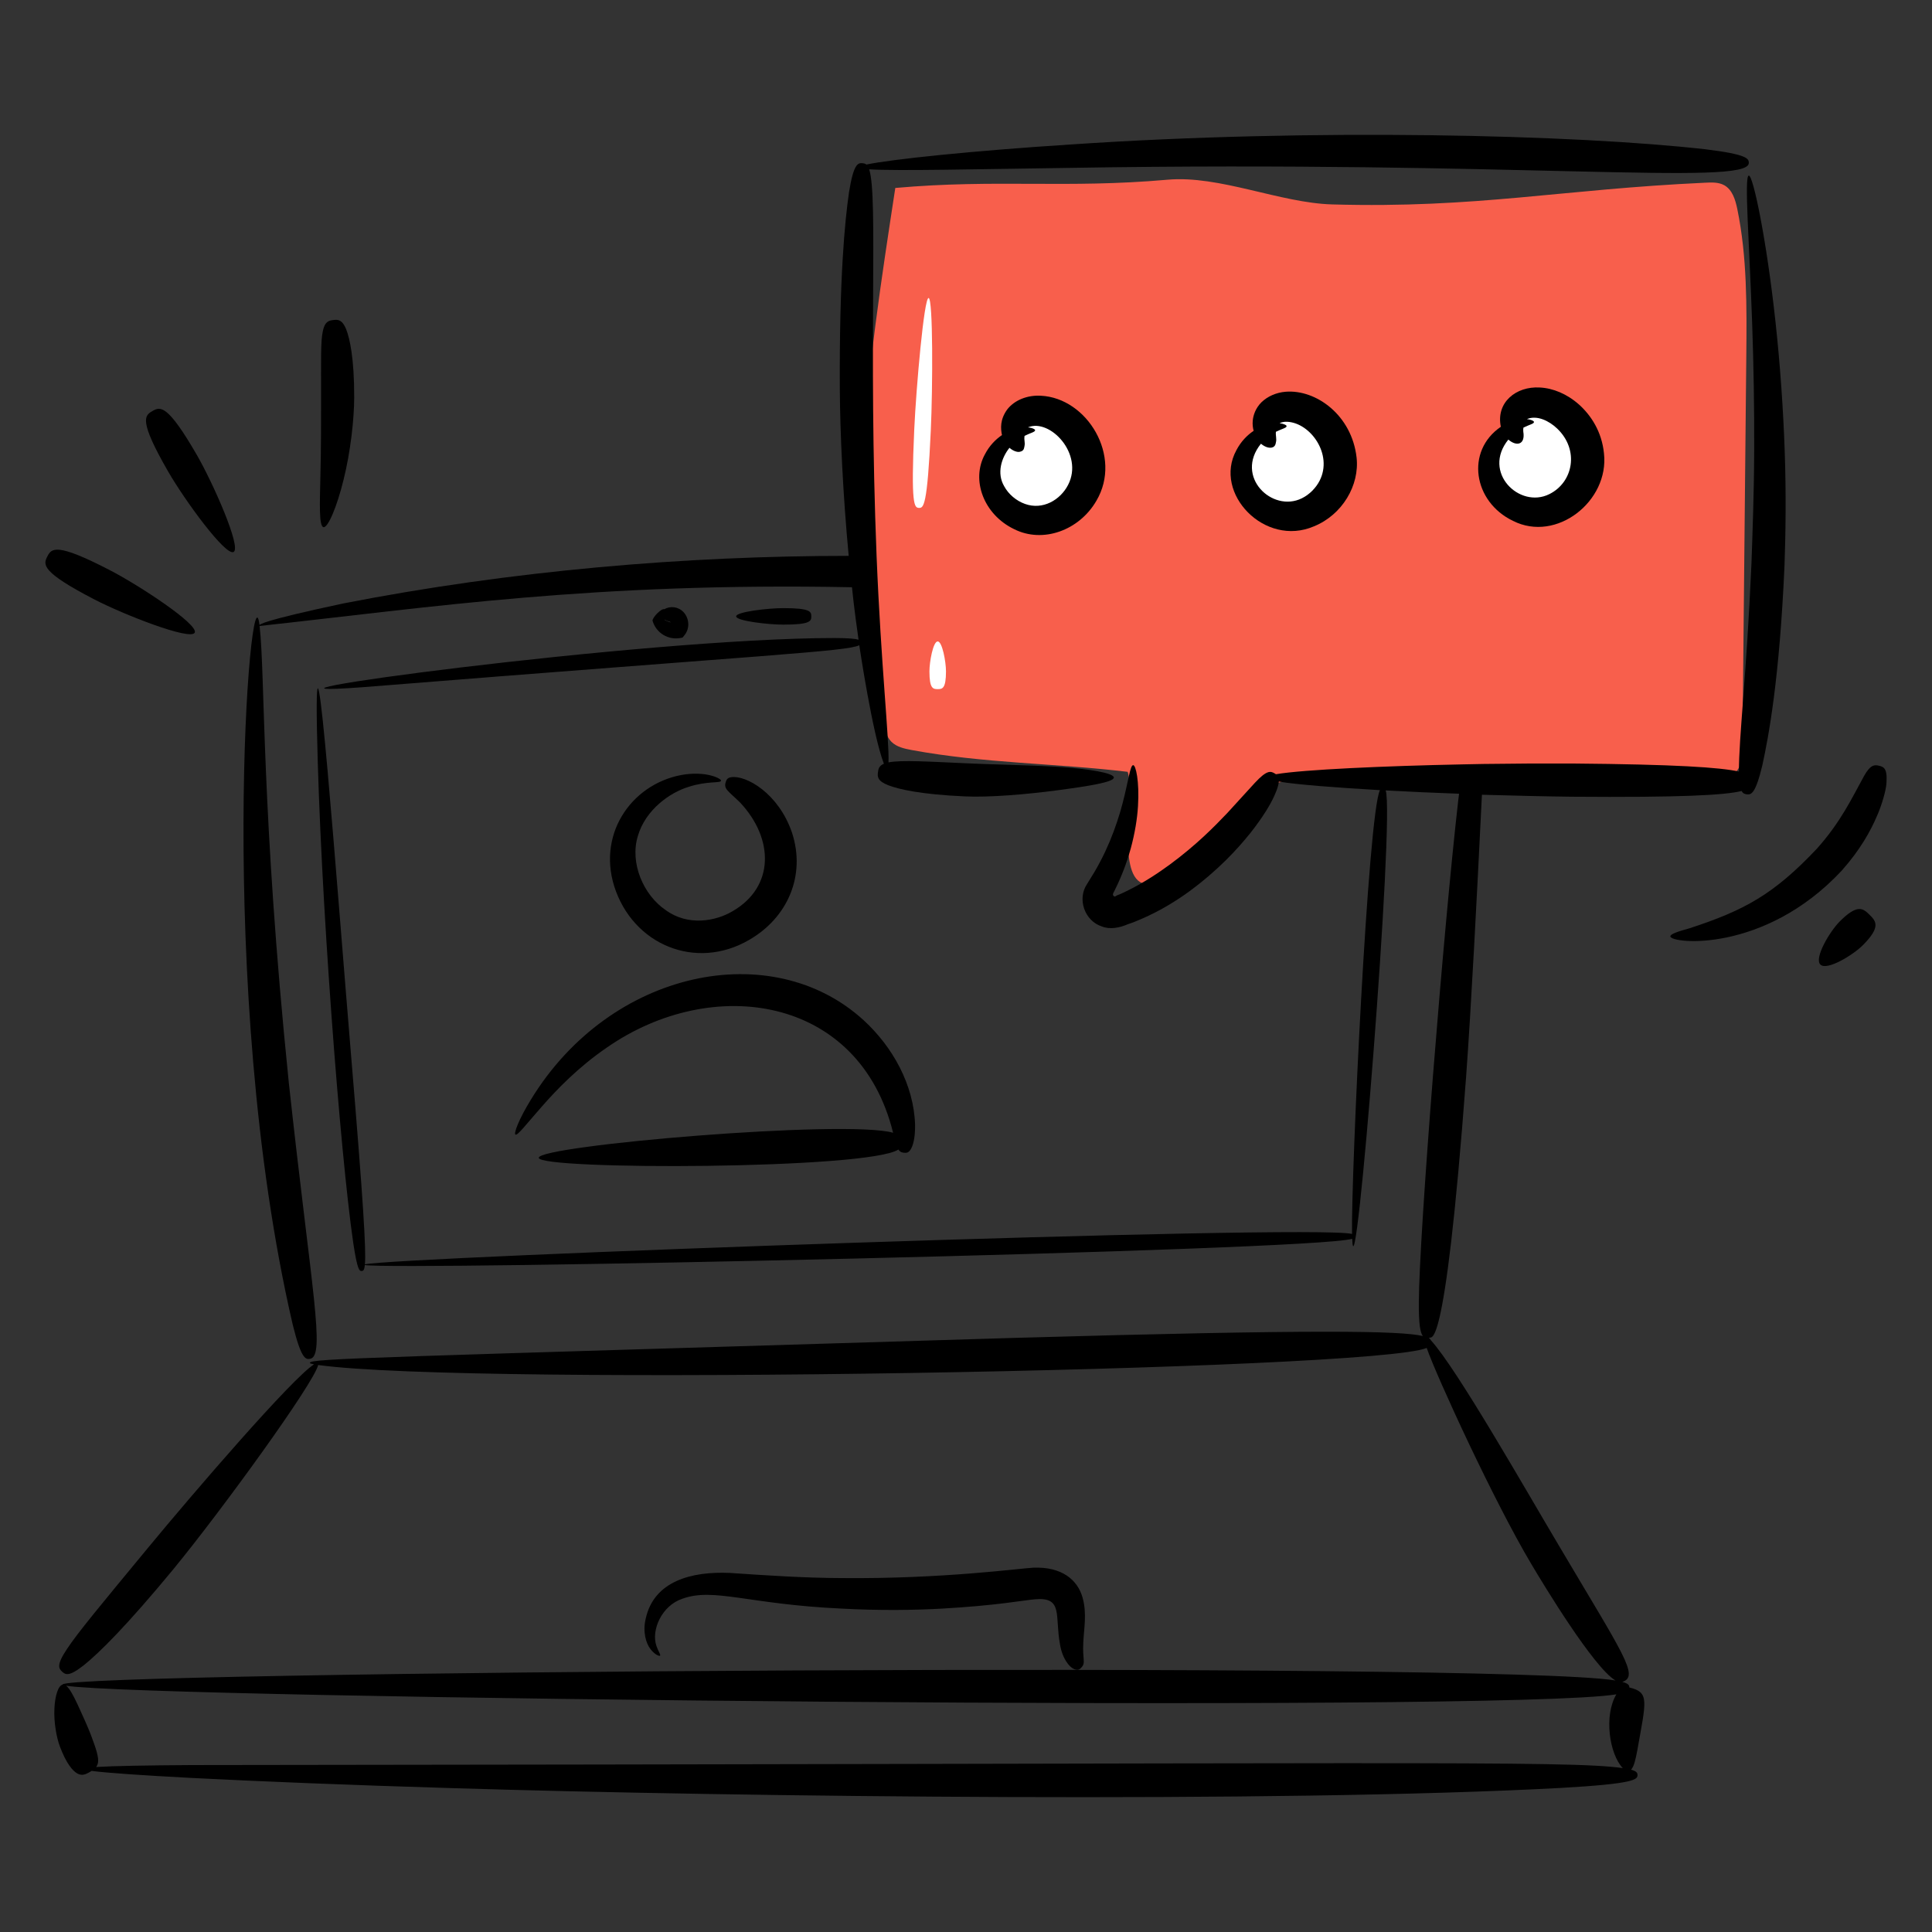 <svg width="42" height="42" viewBox="0 0 42 42" fill="none" xmlns="http://www.w3.org/2000/svg">
<rect x="0" y="0" width="42" height="42" fill="#333333" stroke="none"/>
<path d="M19.818 16.305C19.66 16.275 19.491 16.239 19.378 16.125C19.276 16.021 19.238 15.872 19.204 15.73C18.277 11.798 18.853 8.08 19.463 4.086C21.675 3.89 23.168 4.102 25.379 3.907C26.514 3.806 27.825 4.413 28.964 4.444C32.111 4.532 33.922 4.117 37.067 3.972C37.209 3.965 37.361 3.958 37.486 4.028C37.661 4.127 37.726 4.345 37.767 4.542C37.983 5.59 37.973 6.669 37.963 7.738C37.935 10.568 37.907 13.398 37.879 16.227C37.877 16.428 37.867 16.651 37.726 16.796C37.579 16.947 37.343 16.957 37.132 16.957C33.892 16.958 31.727 16.958 28.487 16.959C28.099 16.959 27.683 16.968 27.369 17.194C27.195 17.319 27.07 17.5 26.938 17.669C26.643 18.048 25.4 19.438 24.831 19.2C24.271 18.966 24.672 17.263 24.515 16.779C22.953 16.592 21.382 16.595 19.818 16.305Z" fill="#F85F4C"/>
<path d="M22.502 9.355C21.973 9.324 21.488 9.834 21.52 10.363C21.552 10.892 22.067 11.334 22.596 11.314C23.126 11.293 23.595 10.839 23.662 10.313C23.729 9.787 23.407 9.244 22.927 9.021C22.679 8.907 22.36 8.881 22.156 9.061C21.951 9.242 22.001 9.66 22.27 9.707" fill="white"/>
<path d="M27.969 9.266C27.44 9.234 26.955 9.745 26.987 10.274C27.019 10.803 27.534 11.244 28.063 11.224C28.593 11.204 29.063 10.749 29.129 10.223C29.196 9.698 28.875 9.155 28.394 8.932C28.147 8.817 27.828 8.792 27.623 8.972C27.419 9.152 27.469 9.57 27.737 9.618" fill="white"/>
<path d="M33.347 9.176C32.818 9.145 32.333 9.655 32.365 10.184C32.397 10.713 32.911 11.155 33.441 11.134C33.971 11.114 34.44 10.659 34.507 10.134C34.574 9.608 34.252 9.065 33.772 8.842C33.524 8.728 33.205 8.702 33.001 8.882C32.797 9.062 32.846 9.481 33.115 9.528" fill="white"/>
<path d="M19.977 11.041C19.878 11.036 19.799 10.998 19.875 9.335C19.917 8.424 20.088 6.473 20.187 6.478C20.286 6.482 20.277 8.441 20.235 9.352C20.159 11.014 20.077 11.045 19.977 11.041Z" fill="white"/>
<path d="M20.385 14.981C20.285 14.981 20.205 14.973 20.205 14.595C20.205 14.388 20.285 13.944 20.385 13.944C20.484 13.944 20.565 14.388 20.565 14.595C20.565 14.973 20.484 14.981 20.385 14.981Z" fill="white"/>
<path d="M6.362 28.79C6.547 29.54 6.641 29.556 6.739 29.54C7.083 29.485 6.773 28.072 6.278 23.533C5.674 17.62 5.767 14.664 5.643 13.608C9.4 13.199 12.896 12.658 18.521 12.766C18.559 13.157 18.648 13.805 18.664 13.907C18.597 13.886 18.455 13.871 18.142 13.87C13.926 13.873 4.158 15.212 7.874 14.94C16.807 14.225 18.398 14.163 18.68 14.027C18.685 14.058 18.967 15.963 19.215 16.603C19.11 16.648 19.095 16.715 19.086 16.787C19.074 16.886 19.072 16.976 19.308 17.07C19.544 17.16 20.018 17.27 20.976 17.313C21.503 17.338 22.325 17.269 22.994 17.179C23.666 17.09 24.213 17.003 24.214 16.903C24.215 16.805 23.662 16.711 22.977 16.669C22.291 16.63 21.5 16.618 21.002 16.593C20.222 16.559 19.593 16.517 19.315 16.574C19.315 16.574 19.315 16.574 19.315 16.573C19.334 16.079 19.153 14.467 19.056 12.084C18.872 7.46 19.094 4.281 18.895 3.681C19.507 3.719 21.245 3.677 23.294 3.649C32.986 3.489 37.99 4.048 38.017 3.548C38.022 3.449 37.99 3.357 37.074 3.245C34.252 2.927 28.565 2.783 23.274 3.141C21.156 3.277 19.38 3.462 18.834 3.577C18.833 3.576 18.833 3.576 18.832 3.575C18.804 3.554 18.776 3.55 18.745 3.547C18.649 3.541 18.555 3.563 18.456 4.185C18.366 4.811 18.244 6.043 18.257 8.463C18.263 9.415 18.325 10.759 18.45 12.084C14.917 12.084 11.13 12.401 7.455 13.12C5.63 13.509 5.688 13.569 5.641 13.584C5.452 12.086 4.663 21.463 6.362 28.79Z" fill="black"/>
<path d="M35.42 36.684C35.42 36.642 35.408 36.601 35.268 36.563C35.646 36.441 35.284 35.958 33.905 33.627C33.176 32.403 31.677 29.762 31.106 29.136C31.099 29.121 31.088 29.106 31.067 29.093C31.091 28.975 31.392 29.842 31.871 23.421C31.983 21.887 32.108 19.476 32.207 17.451C32.21 17.392 32.213 17.333 32.216 17.277C32.947 17.298 33.635 17.314 34.167 17.32C36.544 17.339 37.487 17.286 37.86 17.196C37.86 17.196 37.861 17.196 37.861 17.195C37.89 17.249 37.928 17.262 37.968 17.267C38.067 17.281 38.159 17.27 38.311 16.641C38.448 16.011 38.685 14.763 38.794 12.286C38.818 11.608 38.831 10.734 38.798 9.807C38.766 8.88 38.696 7.9 38.599 7.009C38.407 5.226 38.111 3.804 38.017 3.817C37.914 3.831 38.03 5.272 38.091 7.046C38.122 7.932 38.139 8.902 38.134 9.816C38.131 10.731 38.098 11.59 38.075 12.258C37.967 14.709 37.8 16.032 37.803 16.773C37.392 16.682 36.43 16.617 34.173 16.598C33.648 16.595 32.969 16.598 32.248 16.608C32.098 16.611 31.946 16.614 31.793 16.617C30.115 16.651 28.334 16.729 27.738 16.831C27.729 16.825 27.719 16.819 27.709 16.813C27.621 16.761 27.541 16.737 27.279 17.019C27.149 17.16 26.96 17.368 26.68 17.675C26.395 17.974 26.007 18.37 25.429 18.796C25.188 18.972 24.887 19.175 24.543 19.346C24.457 19.388 24.37 19.433 24.278 19.467C24.253 19.48 24.258 19.484 24.241 19.487C24.215 19.494 24.182 19.461 24.199 19.425C24.202 19.418 24.198 19.422 24.207 19.405L24.239 19.342L24.3 19.214C24.339 19.128 24.377 19.043 24.41 18.957C24.479 18.786 24.534 18.613 24.581 18.447C24.672 18.112 24.723 17.795 24.739 17.524C24.772 16.981 24.691 16.632 24.634 16.634C24.568 16.635 24.531 16.979 24.402 17.471C24.338 17.716 24.247 17.998 24.125 18.291C24.063 18.436 23.996 18.585 23.917 18.732C23.879 18.806 23.837 18.879 23.795 18.952L23.636 19.211C23.406 19.545 23.584 20.023 23.953 20.14C24.127 20.212 24.341 20.169 24.515 20.093C24.626 20.058 24.73 20.013 24.832 19.969C25.241 19.791 25.586 19.573 25.854 19.378C26.496 18.904 26.9 18.459 27.182 18.109C27.461 17.755 27.616 17.491 27.702 17.302C27.767 17.158 27.795 17.06 27.801 16.991C28.209 17.059 29.038 17.121 29.998 17.177H29.999C29.739 17.69 29.37 25.562 29.392 26.825C28.557 26.61 8.539 27.329 7.933 27.486C7.96 27.174 7.902 26.169 7.629 22.906C7.325 19.262 6.831 12.554 6.89 15.848C6.958 19.419 7.397 25.09 7.679 27.017C7.768 27.615 7.815 27.635 7.865 27.63C7.895 27.627 7.92 27.617 7.931 27.5C8.502 27.623 28.567 27.194 29.395 26.93C29.461 28.528 30.325 17.737 30.123 17.183C30.637 17.211 31.181 17.236 31.719 17.255C31.712 17.305 31.706 17.355 31.7 17.407C31.378 20.231 30.851 26.816 30.844 28.312C30.841 28.782 30.875 28.965 30.928 29.04C30.93 29.041 30.931 29.042 30.932 29.044C30.444 28.93 28.649 28.895 22.04 29.085C8.029 29.514 6.738 29.53 6.737 29.628C6.736 29.639 6.771 29.649 6.827 29.66C6.356 29.954 4.214 32.44 3.203 33.666C2.196 34.885 1.682 35.502 1.454 35.851C1.223 36.197 1.277 36.271 1.349 36.339C1.422 36.407 1.499 36.457 1.829 36.195C2.156 35.931 2.743 35.355 3.759 34.125C4.816 32.841 6.836 30.053 6.916 29.674C10.286 30.14 29.87 29.794 31.015 29.303C31.237 29.938 32.478 32.637 33.284 33.992C33.566 34.468 34.644 36.248 35.118 36.532C32.591 36.113 1.359 36.34 1.359 36.621C1.359 36.622 1.361 36.622 1.361 36.623C1.267 36.642 1.195 36.863 1.183 37.142C1.168 37.429 1.226 37.768 1.303 37.97C1.442 38.34 1.58 38.497 1.682 38.555C1.788 38.612 1.867 38.57 1.954 38.521C1.967 38.514 1.979 38.506 1.992 38.498C2.329 38.542 3.097 38.595 4.165 38.651C5.627 38.726 7.648 38.808 9.879 38.874C16.096 39.064 27.778 39.199 33.934 38.868C35.537 38.777 35.6 38.686 35.598 38.586C35.597 38.545 35.584 38.506 35.457 38.471C35.524 38.405 35.558 38.237 35.594 38.048C35.786 36.965 35.862 36.792 35.42 36.684ZM4.172 38.371C3.193 38.377 2.466 38.39 2.09 38.413C2.109 38.386 2.125 38.355 2.131 38.314C2.147 38.203 2.097 38.036 1.978 37.721C1.913 37.548 1.792 37.283 1.684 37.048C1.598 36.867 1.516 36.706 1.437 36.646C3.096 36.922 32.777 37.236 35.139 36.833C34.864 37.29 34.984 38.131 35.278 38.437C34.078 38.267 30.497 38.344 4.172 38.371Z" fill="black"/>
<path d="M23.535 34.733C23.426 34.34 23.078 34.056 22.465 34.08C22.167 34.095 20.483 34.327 18.309 34.306C17.5 34.304 16.67 34.249 15.866 34.194C15.029 34.157 14.218 34.373 14.038 35.185C13.968 35.472 14.042 35.726 14.144 35.854C14.247 35.984 14.338 36.007 14.349 35.992C14.368 35.97 14.313 35.906 14.271 35.784C14.148 35.432 14.393 34.9 14.835 34.755C15.515 34.507 16.278 34.877 18.288 34.969C19.112 35.014 19.889 35.004 20.491 34.969C21.664 34.903 22.242 34.789 22.502 34.767C23.116 34.713 22.929 35.121 23.042 35.738C23.093 36.063 23.251 36.241 23.341 36.28C23.438 36.324 23.471 36.289 23.505 36.254C23.611 36.145 23.528 36.082 23.55 35.701C23.563 35.413 23.632 35.078 23.535 34.733Z" fill="black"/>
<path d="M21.41 9.879C21.107 10.434 21.384 11.185 22.046 11.503C22.668 11.817 23.461 11.534 23.836 10.884C24.404 9.918 23.636 8.653 22.629 8.603C22.342 8.586 22.06 8.692 21.897 8.9C21.736 9.122 21.753 9.317 21.782 9.458C21.644 9.552 21.508 9.689 21.41 9.879ZM21.945 9.735C22.03 9.809 22.121 9.833 22.165 9.822C22.254 9.806 22.26 9.755 22.27 9.707C22.291 9.605 22.257 9.585 22.273 9.475C22.404 9.41 22.501 9.392 22.502 9.355C22.509 9.337 22.451 9.301 22.348 9.291C22.349 9.29 22.35 9.289 22.351 9.289C22.822 9.092 23.566 9.865 23.22 10.54C23.05 10.872 22.666 11.093 22.283 10.955C22.093 10.888 21.922 10.742 21.831 10.572C21.662 10.288 21.772 9.949 21.945 9.735Z" fill="black"/>
<path d="M26.877 9.789C26.368 10.724 27.495 11.902 28.564 11.442C29.182 11.191 29.558 10.548 29.491 9.947C29.387 9.023 28.609 8.464 27.95 8.516C27.746 8.532 27.554 8.617 27.423 8.745C27.295 8.872 27.245 9.026 27.234 9.141C27.225 9.227 27.236 9.299 27.253 9.366C27.113 9.46 26.976 9.598 26.877 9.789ZM27.412 9.646C27.5 9.723 27.631 9.767 27.7 9.703C27.726 9.679 27.731 9.649 27.737 9.618C27.758 9.541 27.728 9.472 27.737 9.387C27.869 9.321 27.968 9.303 27.969 9.266C27.976 9.248 27.92 9.213 27.822 9.202C27.824 9.2 27.824 9.198 27.826 9.196C27.858 9.182 27.905 9.166 27.982 9.169C28.487 9.192 28.981 9.876 28.687 10.451C28.609 10.603 28.47 10.75 28.3 10.833C27.656 11.15 26.833 10.363 27.412 9.646Z" fill="black"/>
<path d="M32.891 11.323C33.838 11.803 34.985 10.892 34.869 9.857C34.822 9.384 34.588 9.03 34.328 8.796C34.066 8.563 33.761 8.438 33.474 8.424C32.957 8.393 32.517 8.75 32.627 9.278C31.855 9.804 32.026 10.909 32.891 11.323ZM32.79 9.556C32.967 9.71 33.163 9.672 33.115 9.383C33.112 9.352 33.113 9.327 33.118 9.296C33.249 9.231 33.346 9.213 33.347 9.176C33.353 9.157 33.296 9.122 33.193 9.111C33.194 9.111 33.195 9.11 33.196 9.11C33.416 9.019 33.678 9.151 33.851 9.316C34.339 9.781 34.201 10.488 33.677 10.744C33.032 11.062 32.213 10.27 32.79 9.556Z" fill="black"/>
<path d="M4.233 13.754C4.324 13.578 3.026 12.724 2.386 12.394C1.219 11.79 1.12 11.92 1.029 12.097C0.938 12.274 0.888 12.429 2.055 13.033C2.695 13.364 4.141 13.931 4.233 13.754Z" fill="black"/>
<path d="M5.079 11.999C5.251 11.9 4.634 10.507 4.282 9.895C3.638 8.779 3.485 8.837 3.313 8.936C3.141 9.035 3.014 9.139 3.658 10.255C4.01 10.867 4.906 12.098 5.079 11.999Z" fill="black"/>
<path d="M7.031 11.46C7.126 11.482 7.324 11.024 7.469 10.428C7.619 9.833 7.7 9.104 7.7 8.64C7.701 7.793 7.606 7.365 7.524 7.154C7.436 6.943 7.345 6.946 7.247 6.957C7.148 6.969 7.059 6.989 7.017 7.205C6.969 7.422 6.981 7.833 6.98 8.636C6.98 9.076 6.981 9.769 6.965 10.36C6.952 10.95 6.932 11.438 7.031 11.46Z" fill="black"/>
<path d="M40.851 16.647C40.755 16.623 40.662 16.618 40.523 16.869C40.259 17.347 40.024 17.86 39.499 18.448C38.554 19.451 37.91 19.793 36.732 20.179C36.477 20.25 36.311 20.304 36.312 20.356C36.316 20.514 38.351 20.732 40.036 18.928C40.444 18.47 40.669 18.056 40.805 17.735C40.903 17.519 41.004 17.175 41.01 17.021C41.033 16.699 40.947 16.671 40.851 16.647Z" fill="black"/>
<path d="M39.989 20.037C39.776 20.253 39.432 20.83 39.574 20.969C39.715 21.109 40.288 20.759 40.502 20.543C40.891 20.149 40.784 20.027 40.643 19.887C40.502 19.747 40.379 19.643 39.989 20.037Z" fill="black"/>
<path d="M14.779 13.871L14.838 13.861L14.882 13.806C15.001 13.658 14.985 13.441 14.858 13.306C14.746 13.186 14.566 13.168 14.444 13.244C14.384 13.216 14.187 13.417 14.185 13.492C14.266 13.772 14.536 13.913 14.779 13.871ZM14.486 13.496C14.473 13.493 14.458 13.486 14.443 13.473C14.441 13.472 14.442 13.47 14.441 13.468C14.469 13.483 14.497 13.495 14.524 13.504C14.543 13.51 14.568 13.516 14.587 13.528C14.587 13.528 14.587 13.528 14.588 13.529C14.578 13.527 14.569 13.528 14.559 13.525C14.534 13.52 14.496 13.498 14.486 13.496Z" fill="black"/>
<path d="M17.637 13.399C17.637 13.3 17.624 13.22 17.029 13.22C16.703 13.22 16.003 13.3 16.003 13.399C16.003 13.499 16.703 13.579 17.029 13.579C17.624 13.579 17.637 13.499 17.637 13.399Z" fill="black"/>
<path d="M14.965 17.107C15.374 16.973 15.663 17.03 15.675 16.973C15.691 16.938 15.409 16.771 14.905 16.833C13.792 16.986 12.982 18.064 13.351 19.262C13.755 20.542 15.127 21.106 16.283 20.434C17.12 19.954 17.523 19.036 17.218 18.104C16.93 17.25 16.219 16.845 15.894 16.896C15.809 16.91 15.792 16.954 15.777 17.002C15.727 17.154 15.833 17.195 16.09 17.447C16.833 18.239 16.835 19.285 15.925 19.809C15.557 20.029 14.953 20.137 14.472 19.785C13.986 19.456 13.689 18.762 13.865 18.179C14.031 17.6 14.568 17.228 14.965 17.107Z" fill="black"/>
<path d="M11.712 25.17C11.724 25.439 18.867 25.426 19.53 24.99C19.567 25.045 19.61 25.056 19.654 25.06C19.703 25.064 19.751 25.064 19.797 24.987C19.844 24.911 19.897 24.757 19.893 24.452C19.866 23.582 19.406 22.76 18.779 22.183C16.785 20.354 13.272 21.074 11.545 23.899C11.273 24.34 11.166 24.642 11.205 24.665C11.251 24.692 11.44 24.44 11.771 24.065C12.098 23.69 12.577 23.193 13.19 22.775C15.484 21.176 18.679 21.641 19.415 24.625C18.377 24.332 11.7 24.903 11.712 25.17Z" fill="black"/>
</svg>
